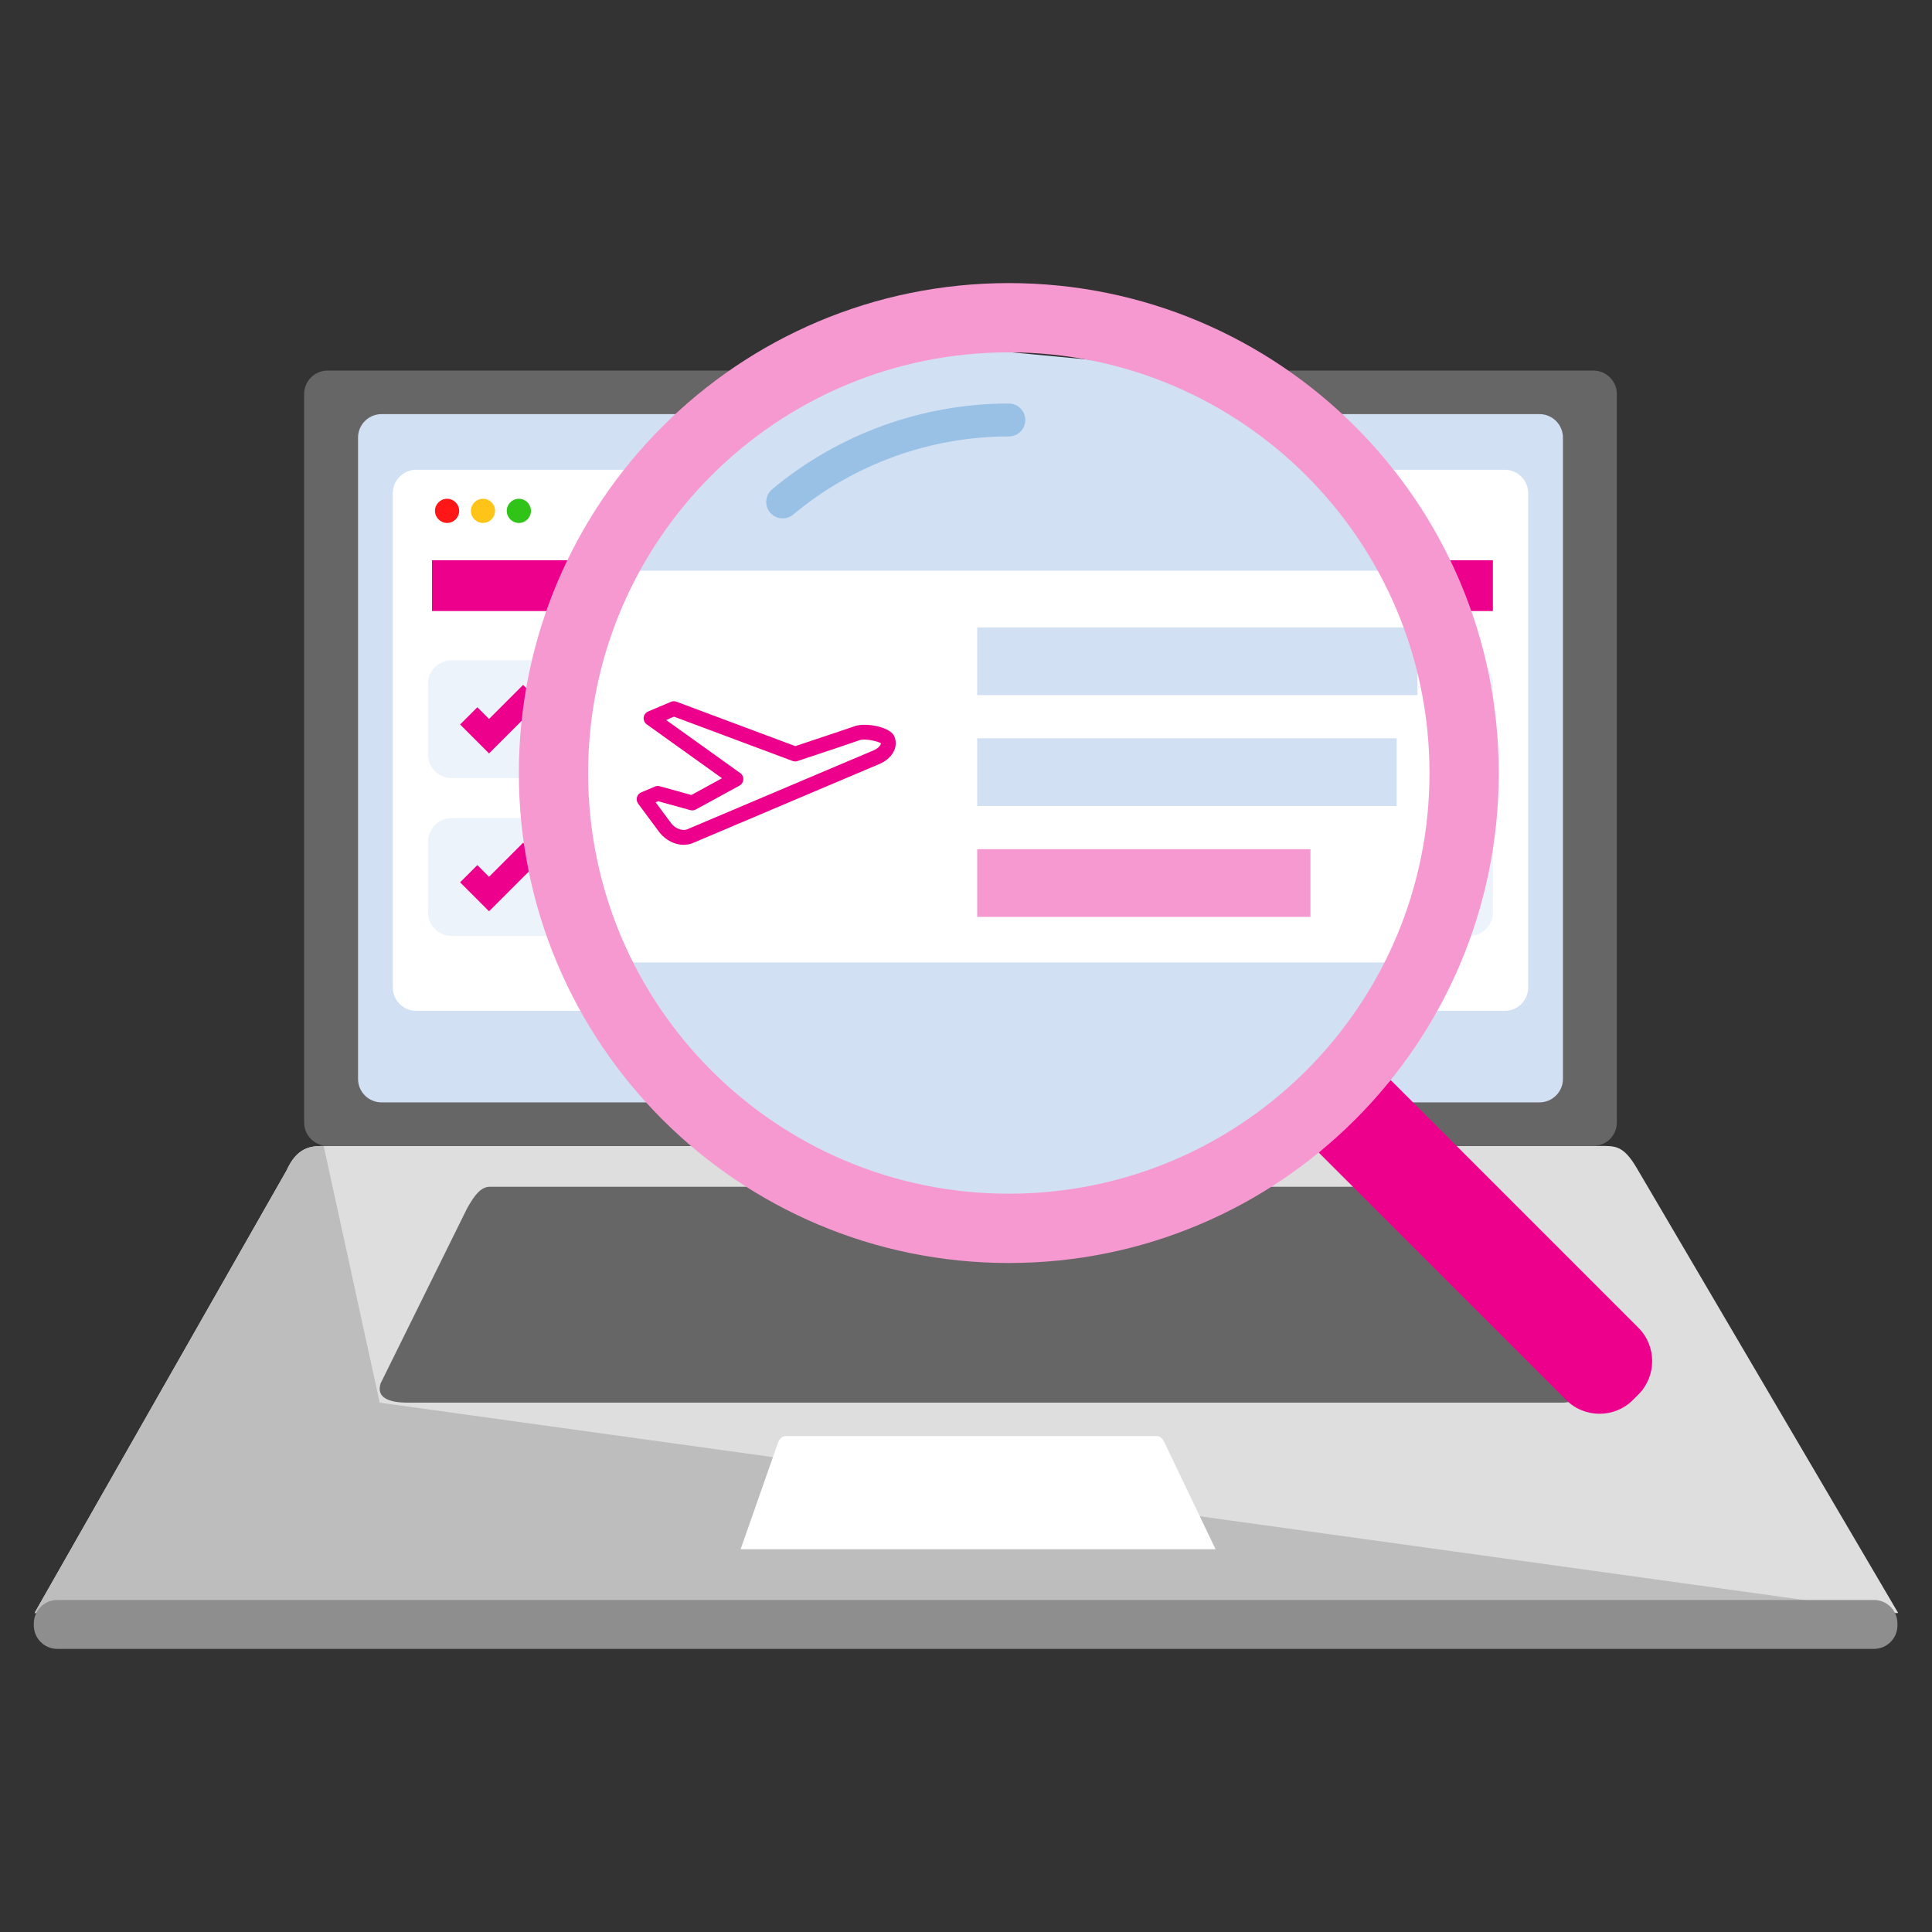 <?xml version="1.0" encoding="utf-8"?>
<!-- Generator: Adobe Illustrator 22.1.0, SVG Export Plug-In . SVG Version: 6.00 Build 0)  -->
<svg version="1.1" id="Layer_1" xmlns="http://www.w3.org/2000/svg" xmlns:xlink="http://www.w3.org/1999/xlink" x="0px" y="0px"
	 viewBox="0 0 100 100" style="enable-background:new 0 0 100 100;" xml:space="preserve">
<rect x="0" y="0" width="100" height="100" fill="#333333" stroke="none"/>
<style type="text/css">
	.st0{fill:#DEDEDE;}
	.st1{fill:#BDBDBD;}
	.st2{fill:#FFFFFF;}
	.st3{fill:#8E8E8E;}
	.st4{fill:#666666;}
	.st5{fill:#D1E0F3;}
	.st6{fill:#EDF3FA;}
	.st7{fill:#EC008C;}
	.st8{fill:#FF1717;}
	.st9{fill:#FFC417;}
	.st10{fill:#2FC417;}
	.st11{fill:#F799D1;}
	.st12{fill:#99C1E5;}
</style>
<g id="Isolation_Mode">
	<g>
		<g>
			<g>
				<path class="st0" d="M1.788,83.489l13.042-22.902c0.546-1.213,1.256-1.272,1.923-1.272H83.083
					c0.667,0,1.058,0.148,1.667,1.197L98.25,83.489H1.788z"/>
				<path class="st1" d="M1.788,83.489l13.042-22.902c0.546-1.213,1.256-1.272,1.923-1.272l2.901,13.287L98.25,83.489
					H1.788z"/>
				<path class="st2" d="M38.335,80.186l1.946-5.548c0.132-0.294,0.304-0.308,0.466-0.308h19.101
					c0.162,0,0.256,0.036,0.404,0.29l2.664,5.566L38.335,80.186L38.335,80.186z"/>
				<path class="st3" d="M96.999,82.815H2.963c-0.667,0-1.213,0.546-1.213,1.213v0.105c0,0.667,0.546,1.213,1.213,1.213
					h94.035c0.667,0,1.213-0.546,1.213-1.213v-0.105C98.212,83.361,97.666,82.815,96.999,82.815z"/>
				<path class="st4" d="M80.898,72.601H21.2c-0.474,0-1.82,0-1.497-1.002l4.467-9.041
					c0.403-0.724,0.726-1.132,1.2-1.132h48.147c1.146,0,1.98,0,2.284,0.582l6.339,9.393
					C82.671,72.22,81.372,72.601,80.898,72.601z"/>
				<path class="st4" d="M82.475,19.181H16.955c-0.667,0-1.213,0.546-1.213,1.213v37.707
					c0,0.667,0.546,1.213,1.213,1.213h65.52c0.667,0,1.213-0.546,1.213-1.213V20.394
					C83.688,19.727,83.142,19.181,82.475,19.181z"/>
				<path class="st5" d="M79.685,21.435H19.745c-0.667,0-1.213,0.546-1.213,1.213v33.198
					c0,0.667,0.546,1.213,1.213,1.213h59.94c0.667,0,1.213-0.546,1.213-1.213V22.649
					C80.898,21.981,80.352,21.435,79.685,21.435z"/>
				<g>
					<path class="st2" d="M77.887,52.321H21.542c-0.667,0-1.213-0.546-1.213-1.213V25.528
						c0-0.667,0.546-1.213,1.213-1.213h56.345c0.667,0,1.213,0.546,1.213,1.213v25.58
						C79.101,51.775,78.555,52.321,77.887,52.321z"/>
					<g>
						<path class="st6" d="M76.059,40.275H23.37c-0.667,0-1.213-0.546-1.213-1.213v-3.675
							c0-0.667,0.546-1.213,1.213-1.213h52.689c0.667,0,1.213,0.546,1.213,1.213v3.675
							C77.272,39.729,76.726,40.275,76.059,40.275z"/>
						<g>
							<polygon class="st7" points="25.313,38.998 23.815,37.5 24.707,36.607 25.313,37.213 27.076,35.45 
								27.968,36.343 							"/>
						</g>
					</g>
					<g>
						<path class="st6" d="M76.059,48.445H23.37c-0.667,0-1.213-0.546-1.213-1.213V43.557
							c0-0.667,0.546-1.213,1.213-1.213h52.689c0.667,0,1.213,0.546,1.213,1.213v3.675
							C77.272,47.899,76.726,48.445,76.059,48.445z"/>
						<g>
							<polygon class="st7" points="25.313,47.168 23.815,45.67 24.707,44.777 25.313,45.383 27.076,43.62 
								27.968,44.513 							"/>
						</g>
					</g>
					<g>
						<circle class="st8" cx="23.14" cy="26.442" r="0.626"/>
						<circle class="st9" cx="24.998" cy="26.442" r="0.626"/>
						<circle class="st10" cx="26.856" cy="26.442" r="0.626"/>
					</g>
					<rect x="22.36" y="28.999" class="st7" width="9.861" height="2.629"/>
					<rect x="65.563" y="28.999" class="st7" width="11.709" height="2.629"/>
				</g>
			</g>
			<g>
				<g>
					<polygon class="st5" points="59.204,63.701 40.718,60.9 31.713,49.81 73.99,49.81 					"/>
					<polygon class="st5" points="43.145,17.371 65.289,19.455 73.365,30.314 31.036,30.314 					"/>
					<rect x="29.115" y="29.537" class="st2" width="45.683" height="20.273"/>
					<g>
						<rect x="50.58" y="32.476" class="st5" width="22.786" height="3.503"/>
						<rect x="50.58" y="38.215" class="st5" width="21.711" height="3.503"/>
						<rect x="50.58" y="43.955" class="st11" width="17.249" height="3.503"/>
					</g>
					<g>
						<path class="st7" d="M35.388,43.728c-0.446,0-0.909-0.223-1.237-0.621l-1.121-1.511
							c-0.07-0.095-0.093-0.216-0.062-0.33c0.031-0.114,0.112-0.207,0.221-0.253l0.708-0.3
							c0.08-0.034,0.169-0.04,0.252-0.017l1.637,0.453l1.585-0.867l-3.896-2.79
							c-0.113-0.081-0.174-0.217-0.158-0.355c0.015-0.138,0.104-0.257,0.232-0.311l1.179-0.5
							c0.091-0.038,0.192-0.041,0.284-0.006l6.153,2.299c1.184-0.393,2.874-0.958,3.012-1.011
							c0.57-0.238,1.877,0.002,2.102,0.486c0.105,0.226,0.113,0.47,0.022,0.706
							c-0.118,0.307-0.401,0.581-0.756,0.732l-9.67,4.097C35.721,43.696,35.556,43.728,35.388,43.728z M33.938,41.531
							l0.818,1.103c0.248,0.301,0.611,0.378,0.819,0.289l9.67-4.097c0.157-0.067,0.296-0.19,0.338-0.3
							c0.009-0.023,0.012-0.042,0.011-0.059c-0.21-0.117-0.867-0.256-1.122-0.149c0,0,0,0,0,0
							c-0.131,0.055-2.478,0.836-3.195,1.074c-0.083,0.028-0.173,0.026-0.256-0.005l-6.136-2.293l-0.407,0.173
							l3.836,2.747c0.108,0.077,0.168,0.204,0.16,0.336c-0.008,0.132-0.083,0.25-0.199,0.314l-2.259,1.235
							c-0.087,0.048-0.19,0.06-0.287,0.033l-1.658-0.459L33.938,41.531z M44.323,37.965h0.003H44.323z"/>
					</g>
				</g>
				<path class="st7" d="M71.98,55.902l12.824,12.824c0.949,0.949,0.949,2.502,0,3.451l-0.288,0.288
					c-0.949,0.949-2.502,0.949-3.451,0L68.256,59.655"/>
				<path class="st11" d="M52.216,14.653c-14.006,0-25.36,11.354-25.36,25.36s11.354,25.36,25.36,25.36
					c14.006,0,25.36-11.354,25.36-25.36S66.222,14.653,52.216,14.653z M52.216,61.786
					c-12.025,0-21.774-9.748-21.774-21.774s9.748-21.774,21.774-21.774c12.025,0,21.774,9.748,21.774,21.774
					S64.241,61.786,52.216,61.786z"/>
				<g>
					<path class="st12" d="M40.511,26.831c-0.244,0-0.486-0.104-0.654-0.306c-0.301-0.361-0.253-0.898,0.108-1.2
						c3.428-2.862,7.779-4.439,12.252-4.439c0.47,0,0.852,0.381,0.852,0.852c0,0.47-0.381,0.852-0.852,0.852
						c-4.074,0-8.038,1.436-11.16,4.043C40.897,26.766,40.703,26.831,40.511,26.831z"/>
				</g>
			</g>
		</g>
	</g>
</g>
</svg>
